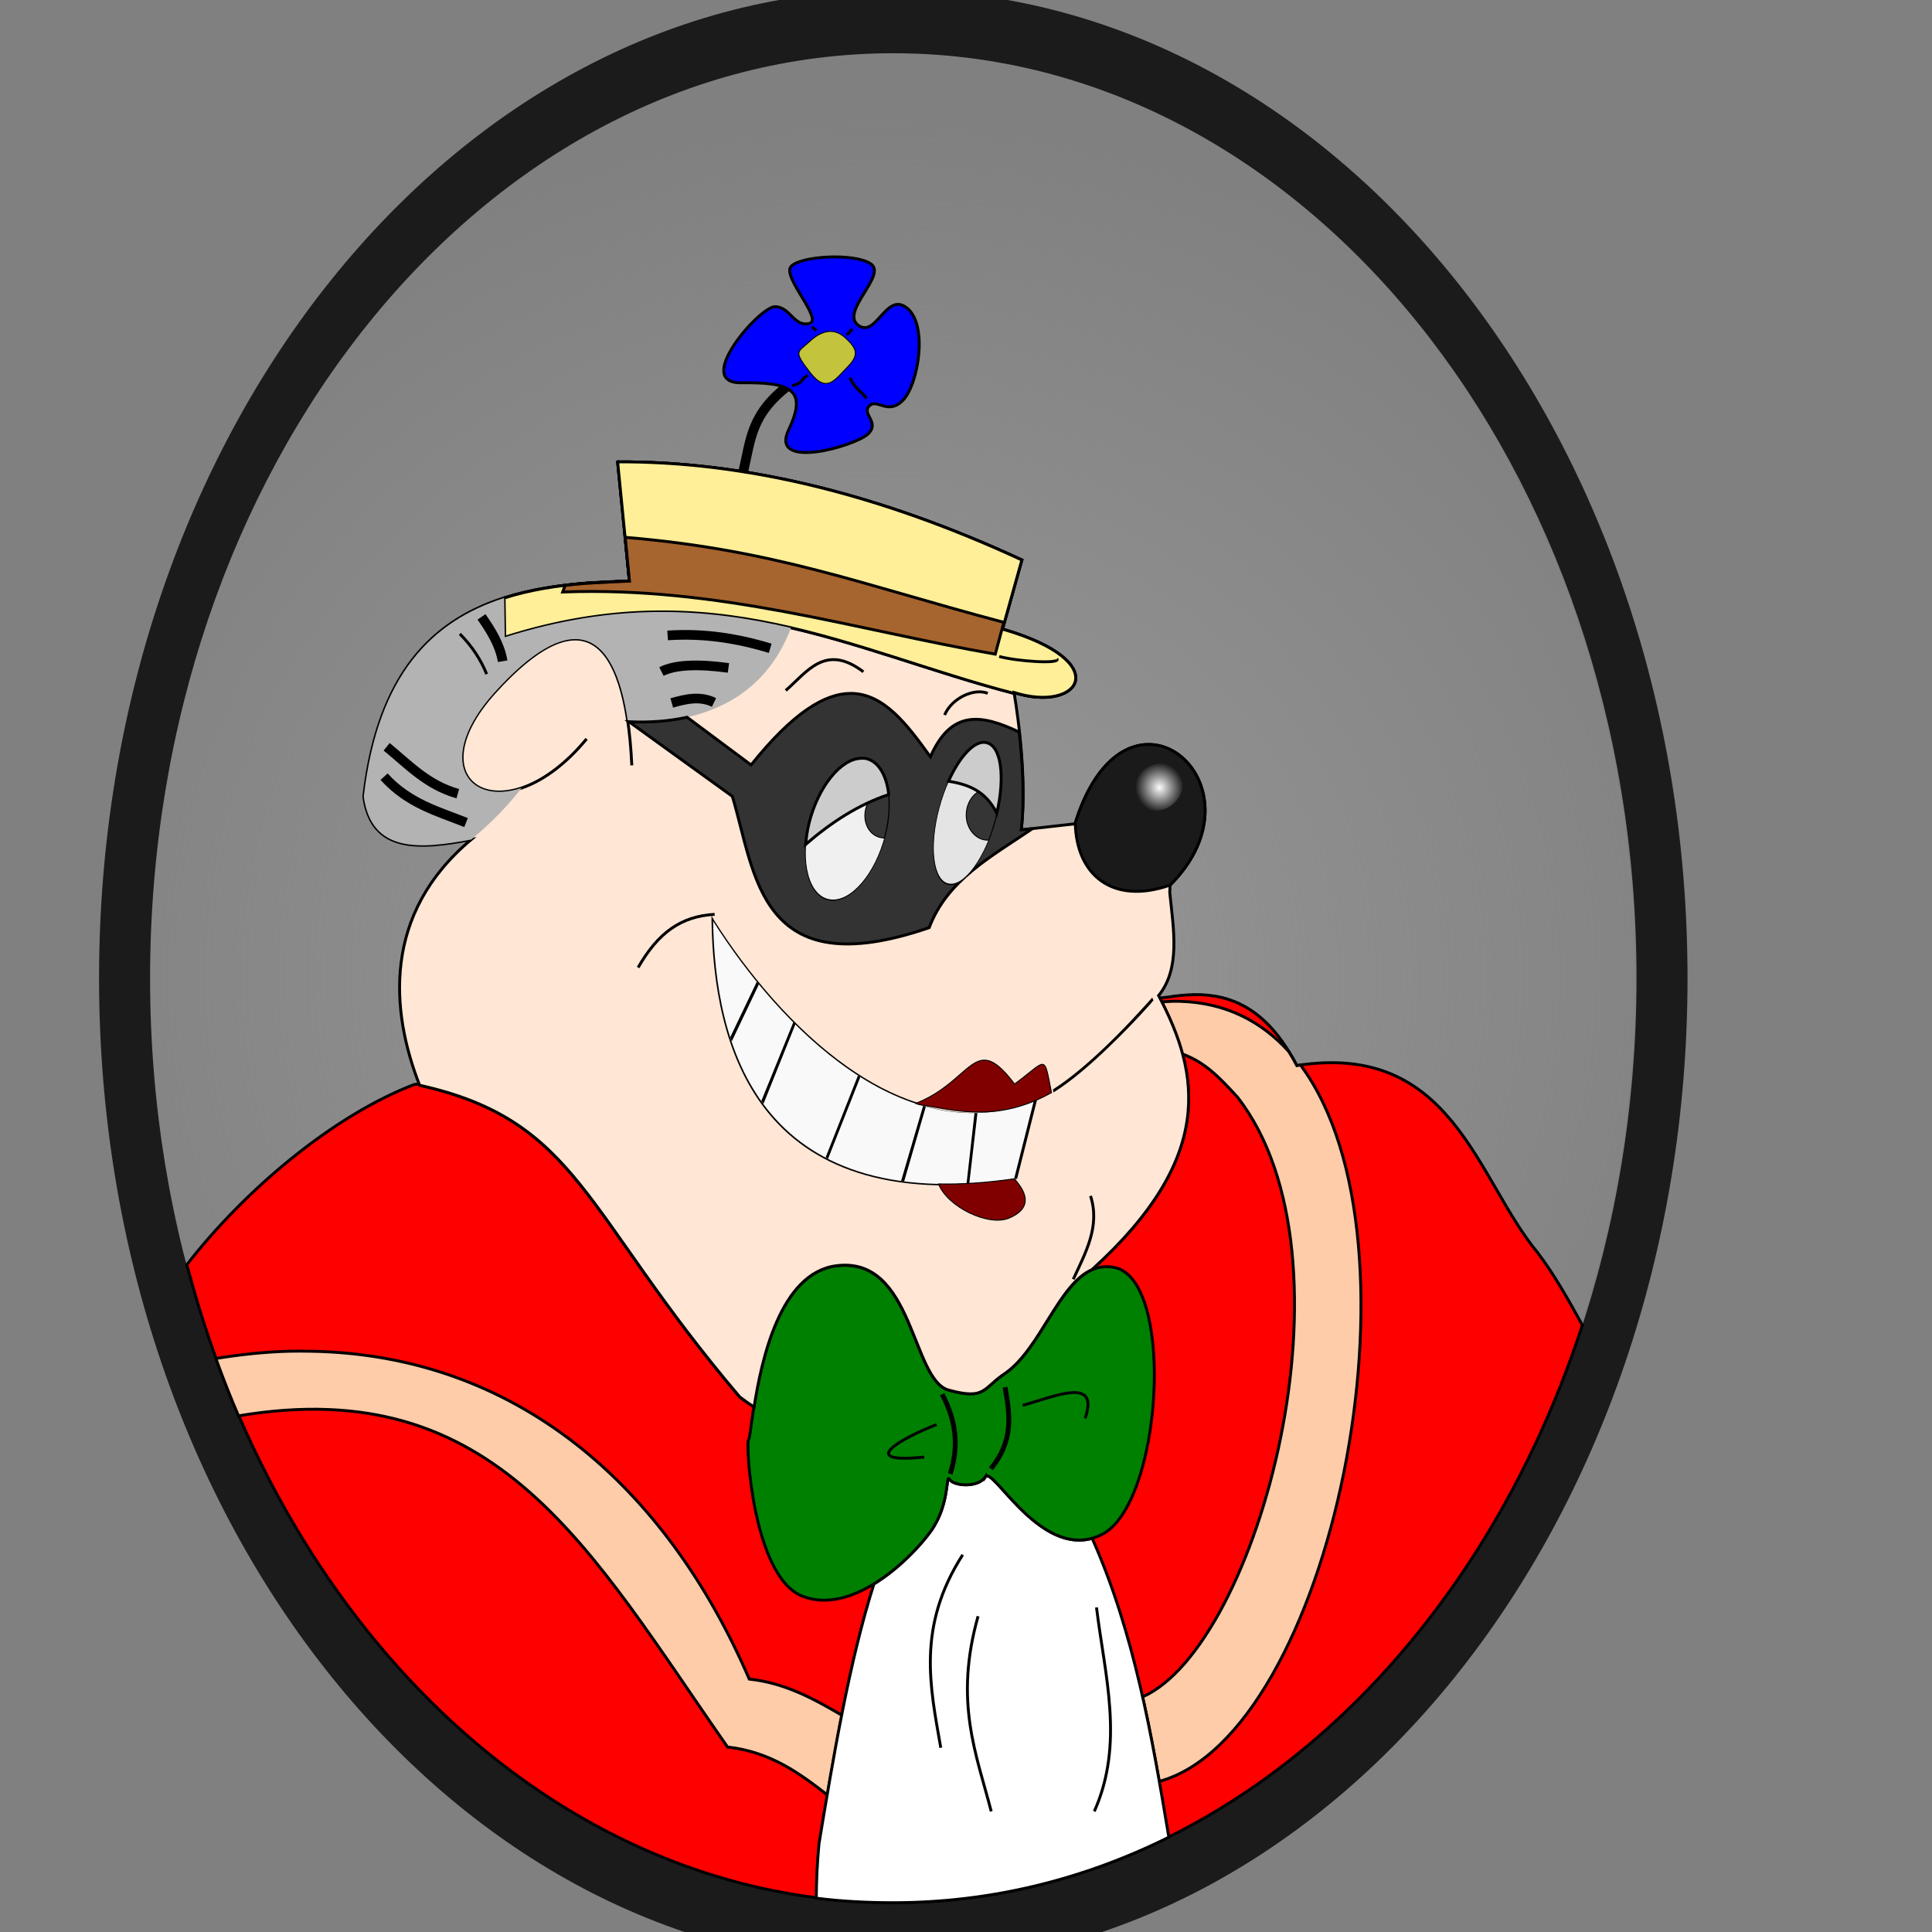 <?xml version="1.0" encoding="UTF-8" standalone="no"?>
<!-- Created with Inkscape (http://www.inkscape.org/) -->
<svg id="svg2996" xmlns:rdf="http://www.w3.org/1999/02/22-rdf-syntax-ns#" xmlns="http://www.w3.org/2000/svg" viewBox="0 0 200 200" version="1.1" xmlns:cc="http://creativecommons.org/ns#" xmlns:xlink="http://www.w3.org/1999/xlink" xmlns:dc="http://purl.org/dc/elements/1.1/">
 <rect x="0" y="0" width="200" height="200" fill="#808080" stroke="none"/>
 <defs id="defs2998">
  <radialGradient id="radialGradient5795" gradientUnits="userSpaceOnUse" cy="43.064" cx="279.35" gradientTransform="matrix(-0.005,-1.414,1.244,-0.006,227.074,438.3)" r="32.077">
   <stop id="stop5791" stop-color="#999" offset="0"/>
   <stop id="stop5793" stop-color="#999" stop-opacity="0" offset="1"/>
  </radialGradient>
  <radialGradient id="radialGradient4050" gradientUnits="userSpaceOnUse" cy="80.399" cx="134.07" gradientTransform="matrix(1.081,0.296,-0.282,1.031,11.883,-42.208)" r="1.378">
   <stop id="stop3918-2" stop-color="#FFF" offset="0"/>
   <stop id="stop3920-4" stop-color="#FFF" stop-opacity="0" offset="1"/>
  </radialGradient>
 </defs>

 <g id="layer2" fill-rule="nonzero">
  <path id="path3975" opacity="0.987" style="enable-background:accumulate;color:#000000;" d="m311.75,43.121a32.077,48.116,0,1,1,-64.155,0,32.077,48.116,0,1,1,64.155,0z" transform="matrix(2.398,0,0,1.99,-578.311,15.469)" fill="url(#radialGradient5795)"/>
  <path id="path4047" opacity="0.987" style="enable-background:accumulate;color:#000000;" d="m92.473-1.051c-45.413,0-82.219,45.805-82.219,102.31,0,56.508,36.806,102.31,82.219,102.31s82.219-45.805,82.219-102.31c0-56.508-36.806-102.31-82.219-102.31zm0,6.562c42.491,0,76.938,42.879,76.938,95.75s-34.447,95.719-76.938,95.719c-42.49,0-76.937-42.848-76.937-95.719s34.447-95.75,76.937-95.75z" fill="#1a1a1a"/>
 </g>
 <g id="layer3">
  <g id="g4151">
   <path id="path4144" stroke-linejoin="miter" style="enable-background:accumulate;color:#000000;" d="m123.62,102.97c-0.902,0.01-1.797,0.104-2.719,0.25l-0.844,0.094c4.212,8.048,5.602,16.68-7.031,28.125-3.45,1.518-5.288,8.04-8.875,10.656-2.455,1.596-2.055,2.87-5.938,1.812s-3.611-13.926-11.656-12.875c-5.782,0.755-7.719,9.654-8.5,14.625-0.487-0.315-0.973-0.652-1.469-1.031-16.236-19.08-16.62-28.6-33.159-32.29-0.015-0.04-0.016-0.085-0.031-0.125l-0.531,0.062c-8.324,3.185-17.476,10.844-23.531,18.656,0.027,0.105,0.066,0.208,0.094,0.312,10.118,38.169,38.964,65.719,73.031,65.719,32.28,0,59.925-24.715,71.344-59.781-1.453-2.643-2.917-5.258-4.625-7.5-6.335-7.633-8.811-21.896-24.938-19.375-3.025-5.835-6.718-7.386-10.625-7.344z" stroke-dashoffset="0" stroke="#000" stroke-linecap="butt" stroke-miterlimit="4" stroke-dasharray="none" stroke-width="0.3" fill="#F00"/>
   <path id="path4165-5" stroke-linejoin="miter" style="enable-background:accumulate;color:#000000;" d="m121.22,103.66c-0.318,0.012-0.644,0.041-0.969,0.062,0.896,1.756,1.628,3.538,2.125,5.375,2.304,0.856,3.699,2.257,5.719,4.469,13.029,16.665,2.155,56.79-9.812,62.094,0.651,2.886,1.199,5.826,1.719,8.75,17.752-4.824,28.338-55.735,14.625-74.156-0.128,0.018-0.246,0.042-0.375,0.062-0.276-0.532-0.557-1.006-0.844-1.469-2.841-3.129-6.53-5.052-11.25-5.188-0.308-0.009-0.619-0.012-0.938,0zm-91.314,36.22c-2.446,0.066-4.97,0.332-7.562,0.75,0.731,2.012,1.507,4.003,2.344,5.938,26.795-4.493,36.353,13.831,50.625,34.281,4.473,0.508,7.484,2.743,10.344,4.969,0.465-2.734,0.956-5.492,1.5-8.25-2.926-1.712-5.886-3.349-9.594-3.75-8.636-19.999-24.107-33.583-45.406-33.938-0.745-0.012-1.49-0.021-2.25,0z" stroke-dashoffset="0" stroke="#000" stroke-linecap="butt" stroke-miterlimit="4" stroke-dasharray="none" stroke-width="0.3" fill="#FCA"/>
   <path id="path4149" stroke-linejoin="miter" style="enable-background:accumulate;color:#000000;" d="m102.22,152.78c-0.082-0.009-0.17,0.02-0.219,0.094-0.781,1.184-3.313,0.944-3.719,0.25-0.406-0.694,0.092,2.615-1.969,5.438-1.082,1.482-3.264,3.827-5.844,5.406-2.569,8.097-4.231,18.083-5.688,26.906-0.186,1.957-0.268,3.838-0.281,5.625,2.617,0.335,5.281,0.469,7.969,0.469,10.079,0,19.71-2.398,28.531-6.781-1.771-10.564-3.573-21.115-7.938-30.938-5.274,1.474-9.683-6.337-10.844-6.469z" stroke-dashoffset="0" stroke="#000" stroke-linecap="butt" stroke-miterlimit="4" stroke-dasharray="none" stroke-width="0.3" fill="#FFF"/>
   <path id="path4240-1" stroke-linejoin="miter" style="enable-background:accumulate;color:#000000;" d="m99.658,160.95c-4.782,7.464-3.363,13.688-2.27,19.977" stroke-dashoffset="0" stroke="#000" stroke-linecap="butt" stroke-miterlimit="4" stroke-dasharray="none" stroke-width="0.3" fill="none"/>
   <path id="path4242-7" stroke-linejoin="miter" style="enable-background:accumulate;color:#000000;" d="m113.51,166.4c0.85,7.037,2.909,14.075-0.227,21.112" stroke-dashoffset="0" stroke="#000" stroke-linecap="butt" stroke-miterlimit="4" stroke-dasharray="none" stroke-width="0.3" fill="none"/>
   <path id="path4244-1" stroke-linejoin="miter" style="enable-background:accumulate;color:#000000;" d="m101.25,167.31c-2.502,8.846-0.182,14.248,1.362,20.204" stroke-dashoffset="0" stroke="#000" stroke-linecap="butt" stroke-miterlimit="4" stroke-dasharray="none" stroke-width="0.3" fill="none"/>
   <g id="g3967" stroke-linejoin="miter" stroke-dashoffset="0" stroke="#000" stroke-linecap="butt" stroke-dasharray="none" stroke-miterlimit="4">
    <path id="path3086-7" style="enable-background:accumulate;color:#000000;" d="m102.01,152.88c0.781-1.184,5.974,9.083,12.082,5.955s7.562-25.428,1.64-27.53c-5.38-1.55-7.15,7.568-11.564,10.787-2.455,1.596-2.072,2.869-5.955,1.812s-3.605-13.909-11.65-12.859c-8.046,1.051-8.716,17.95-9.062,17.95s0.348,14.143,5.523,16.224c5.175,2.081,11.23-3.823,13.29-6.645,2.06-2.822,1.579-6.131,1.985-5.437,0.406,0.694,2.93,0.925,3.711-0.259z" stroke-width="0.3" fill="#008000"/>
    <path id="path3856-4" style="enable-background:accumulate;color:#000000;" d="m104.04,143.6c0.547,3.019,0.862,5.556-1.459,8.444" stroke-width="0.5" fill="none"/>
    <path id="path3858-0" style="enable-background:accumulate;color:#000000;" d="m97.531,144.33c1.344,2.555,1.817,5.151,0.834,8.243" stroke-width="0.5" fill="none"/>
    <path id="path3860-9" style="enable-background:accumulate;color:#000000;" d="m105.87,145.49c3.553-1.031,7.953-2.953,6.46,1.335" stroke-width="0.3" fill="none"/>
    <path id="path3862-4" style="enable-background:accumulate;color:#000000;" d="m96.954,147.47c-3.373,1.301-8.579,4.112-1.281,3.364" stroke-width="0.3" fill="none"/>
   </g>
   <path id="path3921-1" stroke-linejoin="miter" style="enable-background:accumulate;color:#000000;" d="m63.938,47.813,1.219,12.344c-13.317,0.276-25.255,2.947-27.5,22.312,0.809,5.839,5.745,5.454,11.125,4.438-9.202,7.703-8.365,17.735-5.344,25.437,16.539,3.69,16.923,13.205,33.156,32.281,0.495,0.38,0.982,0.716,1.469,1.031,0.781-4.971,2.718-13.87,8.5-14.625,8.046-1.051,7.774,11.818,11.656,12.875,3.883,1.057,3.482-0.217,5.938-1.812,3.587-2.616,5.425-9.139,8.875-10.656,12.763-11.562,11.219-20.257,6.906-28.375,2.267-2.791,1.558-6.764,1.156-10.656l0.031-0.781c10.508-10.498-4.628-23.221-9.844-6.344l-5.562,0.625c0.707-6.229-0.75-14.219-0.75-14.219,6.785,2.162,10.557-3.174-1.188-6.562l2-7.156c-14.94-6.901-28.876-10.215-41.862-10.153z" stroke-dashoffset="0" stroke="#000" stroke-linecap="butt" stroke-miterlimit="4" stroke-dasharray="none" stroke-width="0.3" fill="#ffe6d5"/>
   <g id="g4028-1" transform="translate(0,3.4661074e-6)">
    <g id="g4023-1" stroke-linejoin="miter" stroke-dashoffset="0" stroke="#000" stroke-linecap="butt" stroke-dasharray="none" stroke-miterlimit="4" stroke-width="0.3">
     <path id="path3992-5" style="enable-background:accumulate;color:#000000;" d="m63.938,47.812,1.219,12.344c-0.495,0.01-0.978,0.045-1.469,0.062l-2.969,0.157c-3.005,0.233-5.883,0.682-8.531,1.531l0.062,4.062c21.609-6.857,35.706,1.38,52.719,5.812-0.001-0.005,0-0.094,0-0.094,6.785,2.162,10.557-3.174-1.188-6.562l2-7.156c-14.92-6.903-28.856-10.217-41.842-10.156z" fill="#ffef98"/>
     <path id="path4014-2" style="enable-background:accumulate;color:#000000;" d="m64.719,55.625,0.438,4.531c-0.495,0.01-0.978,0.045-1.469,0.062l-2.968,0.157c-0.752,0.058-1.485,0.131-2.219,0.219l-0.25,0.688c16.196-0.599,30.219,3.908,44.778,6.435l0.887-3.292c-14.484-3.832-23.604-7.507-39.201-8.8z" fill-opacity="0.698" fill="#802900"/>
     <path id="path4021-7" style="enable-background:accumulate;color:#000000;" d="m103.44,67.957c1.833,0.509,6.425,0.813,5.971,0.245" fill="none"/>
    </g>
   </g>
   <g id="g4028-4" transform="translate(0,3.4661074e-6)">
    <g id="g4023-5" stroke-linejoin="miter" stroke-dashoffset="0" stroke="#000" stroke-linecap="butt" stroke-dasharray="none" stroke-miterlimit="4" stroke-width="0.3">
     <path id="path3992-51" style="enable-background:accumulate;color:#000000;" d="m63.938,47.812,1.219,12.344c-0.495,0.01-0.978,0.045-1.469,0.062l-2.969,0.157c-3.005,0.233-5.883,0.682-8.531,1.531l0.062,4.062c21.609-6.857,35.706,1.38,52.719,5.812-0.001-0.005,0-0.094,0-0.094,6.785,2.162,10.557-3.174-1.188-6.562l2-7.156c-14.92-6.903-28.856-10.217-41.842-10.156z" fill="#ffef98"/>
     <path id="path4014-7" style="enable-background:accumulate;color:#000000;" d="m64.719,55.625,0.438,4.531c-0.495,0.01-0.978,0.045-1.469,0.062l-2.968,0.157c-0.752,0.058-1.485,0.131-2.219,0.219l-0.25,0.688c16.196-0.599,30.219,3.908,44.778,6.435l0.887-3.292c-14.484-3.832-23.604-7.507-39.201-8.8z" fill-opacity="0.698" fill="#802900"/>
     <path id="path4021-1" style="enable-background:accumulate;color:#000000;" d="m103.44,67.957c1.833,0.509,6.425,0.813,5.971,0.245" fill="none"/>
    </g>
   </g>
   <g id="g4064-2">
    <path id="path3790-1-7" style="baseline-shift:baseline;block-progression:tb;color:#000000;direction:ltr;text-indent:0;text-align:start;enable-background:accumulate;text-transform:none;" fill="#000" d="m73.656,94.812,0,0.531c0.102,6.22,1.191,13.938,5.656,19.594,4.465,5.656,12.311,9.219,25.844,7.219l-0.04-0.28c-13.46,1.99-21.16-1.56-25.558-7.13-4.285-5.43-5.413-12.81-5.562-18.906,3.362,5.218,8.032,10.893,13.531,14.781,5.642,3.99,12.133,6.104,18.844,3.781,0.273-0.085,0.56-0.221,0.844-0.344l0.062-0.188c-4.165,1.707-8.253,1.659-12.125,0.469-0.101-0.041-0.211-0.052-0.312-0.094-0.013-0.004-0.018-0.027-0.031-0.031,0.055-0.022,0.103-0.04,0.156-0.062-2.536-0.812-4.976-2.12-7.281-3.75-5.574-3.942-10.358-9.774-13.719-15.062-0.012-0.018-0.02-0.044-0.031-0.062l-0.28-0.474zm45.594,8.469c-0.006,0.004,0.003,0.029,0,0.031-0.006,0.005-0.027-0.004-0.031,0-0.008,0.008,0.01,0.021,0,0.031-0.019,0.02-0.062,0.059-0.094,0.094-0.064,0.07-0.135,0.152-0.25,0.281-0.23,0.258-0.56,0.617-0.969,1.062-0.818,0.89-1.955,2.095-3.25,3.344-1.734,1.673-3.743,3.433-5.656,4.656,0.021,0.102,0.041,0.203,0.062,0.312,1.968-1.241,4.011-3.042,5.781-4.75,1.301-1.255,2.461-2.45,3.281-3.344,0.41-0.447,0.738-0.805,0.969-1.062,0.115-0.129,0.188-0.244,0.25-0.312,0.024-0.026,0.047-0.046,0.062-0.062l-0.125-0.281c-0,0-0.025-0.004-0.031,0z"/>
    <path id="path3786-4-6" opacity="0.987" style="enable-background:accumulate;color:#000000;" fill="#f9f9f9" d="M107.29,113.89c-13.676,5.6-26.566-7.65-33.47-18.537,0.203,12.407,4.329,30.647,31.33,26.657z"/>
    <path id="path3788-0-1" stroke-linejoin="miter" style="enable-background:accumulate;color:#000000;" d="m73.976,94.653c-3.484,0.197-5.84,1.894-7.918,5.505" stroke-dashoffset="0" stroke="#000" stroke-linecap="butt" stroke-miterlimit="4" stroke-dasharray="none" stroke-width="0.3" fill="none"/>
    <path id="path3814-9-4" style="baseline-shift:baseline;block-progression:tb;color:#000000;direction:ltr;text-indent:0;text-align:start;enable-background:accumulate;text-transform:none;" fill="#000" d="m82.125,105.81-3.312,8.156c0.073,0.103,0.144,0.211,0.219,0.312l3.312-8.25c-0.073-0.072-0.146-0.146-0.219-0.219z"/>
    <path id="path3816-4-2" style="baseline-shift:baseline;block-progression:tb;color:#000000;direction:ltr;text-indent:0;text-align:start;enable-background:accumulate;text-transform:none;" fill="#000" d="m88.812,111.34-3.344,8.469c0.087,0.046,0.162,0.111,0.25,0.156l3.344-8.47c-0.081-0.051-0.169-0.104-0.25-0.156z"/>
    <path id="path3818-8-3" style="baseline-shift:baseline;block-progression:tb;color:#000000;direction:ltr;text-indent:0;text-align:start;enable-background:accumulate;text-transform:none;" fill="#000" d="M95.562,114.47,93.281,122.25c0.105,0.015,0.206,0.049,0.312,0.062l2.25-7.75c-0.093-0.025-0.189-0.067-0.281-0.094z"/>
    <path id="path3820-8-2" style="baseline-shift:baseline;block-progression:tb;color:#000000;direction:ltr;text-indent:0;text-align:start;enable-background:accumulate;text-transform:none;" fill="#000" d="M100.88,115.22,100.06,122.5c0.097-0.005,0.184,0.005,0.281,0l0.844-7.281c-0.104,0.003-0.209-0.001-0.312,0z"/>
    <path id="path3822-2-2" style="baseline-shift:baseline;block-progression:tb;color:#000000;direction:ltr;text-indent:0;text-align:start;enable-background:accumulate;text-transform:none;" fill="#000" d="m78.344,101.62-2.75,5.75c0.047,0.148,0.107,0.29,0.156,0.438l2.812-5.906c-0.076-0.092-0.144-0.189-0.219-0.281z"/>
    <path id="path3914-1" stroke-linejoin="miter" style="enable-background:accumulate;color:#000000;" d="m107.21,113.81-2.071,8.205" stroke-dashoffset="0" stroke="#000" stroke-linecap="butt" stroke-miterlimit="4" stroke-dasharray="none" stroke-width="0.3" fill="none"/>
    <path id="path4002-6" stroke-linejoin="miter" style="enable-background:accumulate;color:#000000;" d="m102,109.75c-1.798-0.11-3.119,2.859-7.188,4.469,0.013,0.004,0.018,0.027,0.031,0.031,0.101,0.042,0.211,0.053,0.312,0.094,3.702,0.583,8.068,1.899,13.693-1.234-0.811-4.092-0.398-3.415-3.818-0.891-1.303-1.727-2.214-2.419-3.031-2.469z" stroke-dashoffset="0" stroke="#000" stroke-linecap="butt" stroke-miterlimit="4" stroke-dasharray="none" stroke-width="0.1" fill="#800000"/>
    <path id="path4025-8" stroke-linejoin="miter" style="enable-background:accumulate;color:#000000;" d="m105,122.03c-2.87,0.416-5.47,0.586-7.844,0.531,0.969,2.43,5.213,4.424,7.312,3.531,2.232-0.949,2.029-2.421,0.531-4.062z" fill-rule="nonzero" stroke-dashoffset="0" stroke="#000" stroke-linecap="butt" stroke-miterlimit="4" stroke-dasharray="none" stroke-width="0.1" fill="#800000"/>
   </g>
   <path id="path3034" stroke-linejoin="miter" style="enable-background:accumulate;color:#000000;" d="m65.405,79.23c-0.655-14.081-5.585-17.09-14.194-7.581-8.609,9.509,1.006,15.135,9.516,4.839" stroke-dashoffset="0" stroke="#000" stroke-linecap="butt" stroke-miterlimit="4" stroke-dasharray="none" stroke-width="0.3" fill="none"/>
   <g id="g3947-1">
    <path id="path3036-7" style="enable-background:accumulate;color:#000000;" fill="#b3b3b3" d="m52.188,61.906c-7.435,2.384-13.063,7.897-14.531,20.562,0.809,5.839,5.745,5.454,11.125,4.438,2.373-1.971,3.999-3.756,5.218-5.344-5.632,1.9-9.074-2.956-2.781-9.906,7.593-8.386,12.32-7.033,13.781,3.063,7.479,0.351,14.097-2.299,16.875-9.719-8.798-2.04-18.153-2.672-29.625,0.969l-0.062-4.062z"/>
    <path id="path3892-1" stroke-linejoin="miter" style="enable-background:accumulate;color:#000000;" d="m39.759,80.402c2.526,2.792,5.554,3.579,8.486,4.75" stroke-dashoffset="0" stroke="#000" stroke-linecap="butt" stroke-miterlimit="4" stroke-dasharray="none" stroke-width="1" fill="none"/>
    <path id="path3894-1" stroke-linejoin="miter" style="enable-background:accumulate;color:#000000;" d="m40.026,77.307c2.244,1.829,4.186,3.961,7.365,4.856" stroke-dashoffset="0" stroke="#000" stroke-linecap="butt" stroke-miterlimit="4" stroke-dasharray="none" stroke-width="1" fill="none"/>
    <path id="path3896-5" stroke-linejoin="miter" style="enable-background:accumulate;color:#000000;" d="m47.604,65.62c1.302,1.312,2.184,2.708,2.775,4.163" stroke-dashoffset="0" stroke="#000" stroke-linecap="butt" stroke-miterlimit="4" stroke-dasharray="none" stroke-width="0.3" fill="none"/>
    <path id="path3898-2" stroke-linejoin="miter" style="enable-background:accumulate;color:#000000;" d="m49.846,63.858c0.986,1.427,1.903,2.882,2.188,4.59" stroke-dashoffset="0" stroke="#000" stroke-linecap="butt" stroke-miterlimit="4" stroke-dasharray="none" stroke-width="1" fill="none"/>
    <path id="path3900-7" stroke-linejoin="miter" style="enable-background:accumulate;color:#000000;" d="M79.732,67.114c-3.348-1.022-6.847-1.59-10.621-1.334" stroke-dashoffset="0" stroke="#000" stroke-linecap="butt" stroke-miterlimit="4" stroke-dasharray="none" stroke-width="1" fill="none"/>
    <path id="path3902-6" stroke-linejoin="miter" style="enable-background:accumulate;color:#000000;" d="m75.409,69.142c-3.236-0.444-5.552-0.321-6.938,0.374" stroke-dashoffset="0" stroke="#000" stroke-linecap="butt" stroke-miterlimit="4" stroke-dasharray="none" stroke-width="1" fill="none"/>
    <path id="path3904-1" stroke-linejoin="miter" style="enable-background:accumulate;color:#000000;" d="m73.915,72.717c-1.459-0.704-2.917-0.36-4.376,0.053" stroke-dashoffset="0" stroke="#000" stroke-linecap="butt" stroke-miterlimit="4" stroke-dasharray="none" stroke-width="1" fill="none"/>
   </g>
   <g id="g3938-5" stroke-linejoin="miter" stroke-dashoffset="0" transform="translate(0,-2.1528203e-6)" stroke="#000" stroke-linecap="butt" stroke-miterlimit="4">
    <path id="path3053-1" style="enable-background:accumulate;color:#000000;" d="M88.062,71.781c-2.67,0.005-5.957,1.971-10.312,7.407l-6.625-4.938c-1.89,0.423-3.906,0.558-6,0.469l10.688,7.719c2.418,8.019,2.703,19.662,20.375,13.594,1.881-4.95,6.375-7.317,10.688-10.25l-1.156,0.125c0.389-3.427,0.099-7.256-0.219-10.125-3.99-1.895-7.054-2.293-9.188,2.562-2.398-3.327-4.816-6.568-8.25-6.562z" stroke-dasharray="none" stroke-width="0.3" fill="#333"/>
    <path id="path3125-7" opacity="0.987" style="enable-background:accumulate;color:#000000;" d="m119.16,72.532c0,1.647-1.085,2.983-2.424,2.983s-2.424-1.335-2.424-2.983,1.085-2.983,2.424-2.983,2.424,1.335,2.424,2.983z" transform="matrix(1.212,0.233,-0.656,2.455,6.25,-121.055)" stroke-width="0.057" fill="#e6e6e6"/>
    <path id="path3895-1" opacity="0.987" style="enable-background:accumulate;color:#000000;" d="m119.16,72.532c0,1.647-1.085,2.983-2.424,2.983s-2.424-1.335-2.424-2.983,1.085-2.983,2.424-2.983,2.424,1.335,2.424,2.983z" transform="matrix(1.626,0.262,-0.617,2.463,-57.343,-123.423)" stroke-width="0.049" fill="#f2f2f2"/>
    <path id="path3911-1" opacity="0.987" style="enable-background:accumulate;color:#000000;" d="m102.47,81.656c-1.244-0.084-2.339,1.036-2.438,2.5-0.099,1.464,0.85,2.729,2.094,2.812,0.077,0.005,0.143,0.004,0.219,0,0.282-0.692,0.509-1.433,0.719-2.219,0.252-0.944,0.409-1.834,0.5-2.688-0.311-0.237-0.694-0.379-1.094-0.406z" fill-rule="nonzero" stroke-dasharray="none" stroke-width="0.1" fill="#333"/>
    <path id="path3913-5" opacity="0.987" style="enable-background:accumulate;color:#000000;" d="m91.875,81.594c-0.858,0.105-1.684,0.693-2.094,1.656-0.574,1.35-0.116,2.856,1.031,3.344,0.239,0.102,0.499,0.153,0.75,0.156,0.023-0.084,0.041-0.165,0.062-0.25,0.457-1.823,0.518-3.527,0.25-4.906z" fill-rule="nonzero" stroke-dasharray="none" stroke-width="0.1" fill="#333"/>
    <path id="path3901-2" style="enable-background:accumulate;color:#000000;" d="m89.125,78.5c-2.081,0.056-4.422,2.914-5.375,6.719-0.189,0.755-0.285,1.483-0.344,2.188,2.689-2.32,5.515-4.136,8.594-5.156-0.224-2.052-1.116-3.532-2.469-3.75-0.136-0.022-0.267-0.004-0.406,0z" stroke-dasharray="none" stroke-width="0.3" fill="#CCC"/>
    <path id="path3906-7" style="enable-background:accumulate;color:#000000;" d="m101.78,76.844c-1.164,0.067-2.54,1.686-3.594,4.031,2.029,0.31,3.866,1.006,5,3.312,0.892-3.799,0.451-7.016-1.094-7.312-0.101-0.019-0.207-0.037-0.312-0.031z" stroke-dasharray="none" stroke-width="0.3" fill="#CCC"/>
   </g>
   <path id="path3986" stroke-linejoin="miter" style="enable-background:accumulate;color:#000000;" d="m112.89,123.8c1.022,3.147-0.512,5.868-1.786,8.633" stroke-dashoffset="0" stroke="#000" stroke-linecap="butt" stroke-miterlimit="4" stroke-dasharray="none" stroke-width="0.3" fill="none"/>
   <path id="path3988" stroke-linejoin="miter" style="enable-background:accumulate;color:#000000;" d="m89.377,69.544c-3.932-2.974-5.807-0.008-8.037,1.935" stroke-dashoffset="0" stroke="#000" stroke-linecap="butt" stroke-miterlimit="4" stroke-dasharray="none" stroke-width="0.3" fill="none"/>
   <path id="path3990" stroke-linejoin="miter" style="enable-background:accumulate;color:#000000;" d="m102.25,71.777c-1.37-0.569-3.685,0.44-4.465,2.233" stroke-dashoffset="0" stroke="#000" stroke-linecap="butt" stroke-miterlimit="4" stroke-dasharray="none" stroke-width="0.3" fill="none"/>
   <g id="g4096" stroke-linejoin="miter" stroke-dashoffset="0" stroke="#000" stroke-linecap="butt" stroke-miterlimit="4">
    <path id="path3326" style="enable-background:accumulate;color:#000000;" d="m81.93,39.667c-4.238,3.13-4.159,5.681-5.016,9.272" stroke-dasharray="none" stroke-width="1" fill="none"/>
    <path id="path3305" style="enable-background:accumulate;color:#000000;" d="m89.835,44.945c-1.314,1.223-10.239,3.815-8.186-0.475,2.053-4.29,0.012-4.897-4.96-4.848-4.972,0.049,1.971-7.924,3.555-7.877,1.584,0.048,1.916,2.083,3.501,1.75,1.585-0.333-2.805-4.82-1.86-5.907,0.945-1.087,6.539-1.43,8.26-0.274,1.721,1.156-3.189,4.926-1.313,6.345s2.902-3.55,5.087-1.75c2.185,1.8,1.124,7.919-0.446,9.526s-2.683-0.255-3.496,0.597c-0.814,0.852,1.173,1.689-0.141,2.912z" stroke-dasharray="none" stroke-width="0.3" fill="#00F"/>
    <path id="rect3307" opacity="0.987" style="enable-background:accumulate;color:#000000;" d="m83.764,35.392c1.174-1.1,2.488-1.562,3.724-0.438s1.493,1.793,0.219,3.067-2.117,2.774-3.87,0.511-1.247-2.041-0.073-3.14z" fill-rule="nonzero" fill-opacity="0.772" stroke-width="0.1" fill="#FF0"/>
    <path id="path3316" style="enable-background:accumulate;color:#000000;" d="m87.986,39.096c0.534,1.213,1.19,1.393,1.725,2.157" stroke-dasharray="none" stroke-width="0.3" fill="none"/>
    <path id="path3318" style="enable-background:accumulate;color:#000000;" d="m81.98,39.933c1.29-0.303,0.813-0.679,1.663-1.065" stroke-dasharray="none" stroke-width="0.3" fill="none"/>
    <path id="path3320" style="enable-background:accumulate;color:#000000;" d="m87.653,34.689,0.592-0.653" stroke-dasharray="none" stroke-width="0.3" fill="none"/>
    <path id="path3322" style="enable-background:accumulate;color:#000000;" d="m84.058,33.83,0.456,0.395" stroke-dasharray="none" stroke-width="0.3" fill="none"/>
   </g>
   <g id="g3927-5" transform="translate(0,4.8590998e-6)">
    <g id="g3924-5">
     <path id="path3903-1" stroke-linejoin="miter" style="enable-background:accumulate;color:#000000;" d="m118.72,77.062c-2.678,0.098-5.61,2.395-7.406,8.125,0.093,5.341,3.821,8.527,9.812,6.438,6.896-6.889,2.734-14.751-2.406-14.562z" stroke-dashoffset="0" stroke="#000" stroke-linecap="butt" stroke-miterlimit="4" stroke-dasharray="none" stroke-width="0.3" fill="#1a1a1a"/>
    </g>
    <path id="path3906-71" opacity="0.987" style="enable-background:accumulate;color:#000000;" d="m135.45,80.399a1.378,1.566,0,1,1,-2.757,0,1.378,1.566,0,1,1,2.757,0z" fill-rule="nonzero" transform="matrix(1.032,1.339,-1.338,1.033,89.132,-181.104)" fill="url(#radialGradient4050)"/>
   </g>
  </g>
 </g>
</svg>
